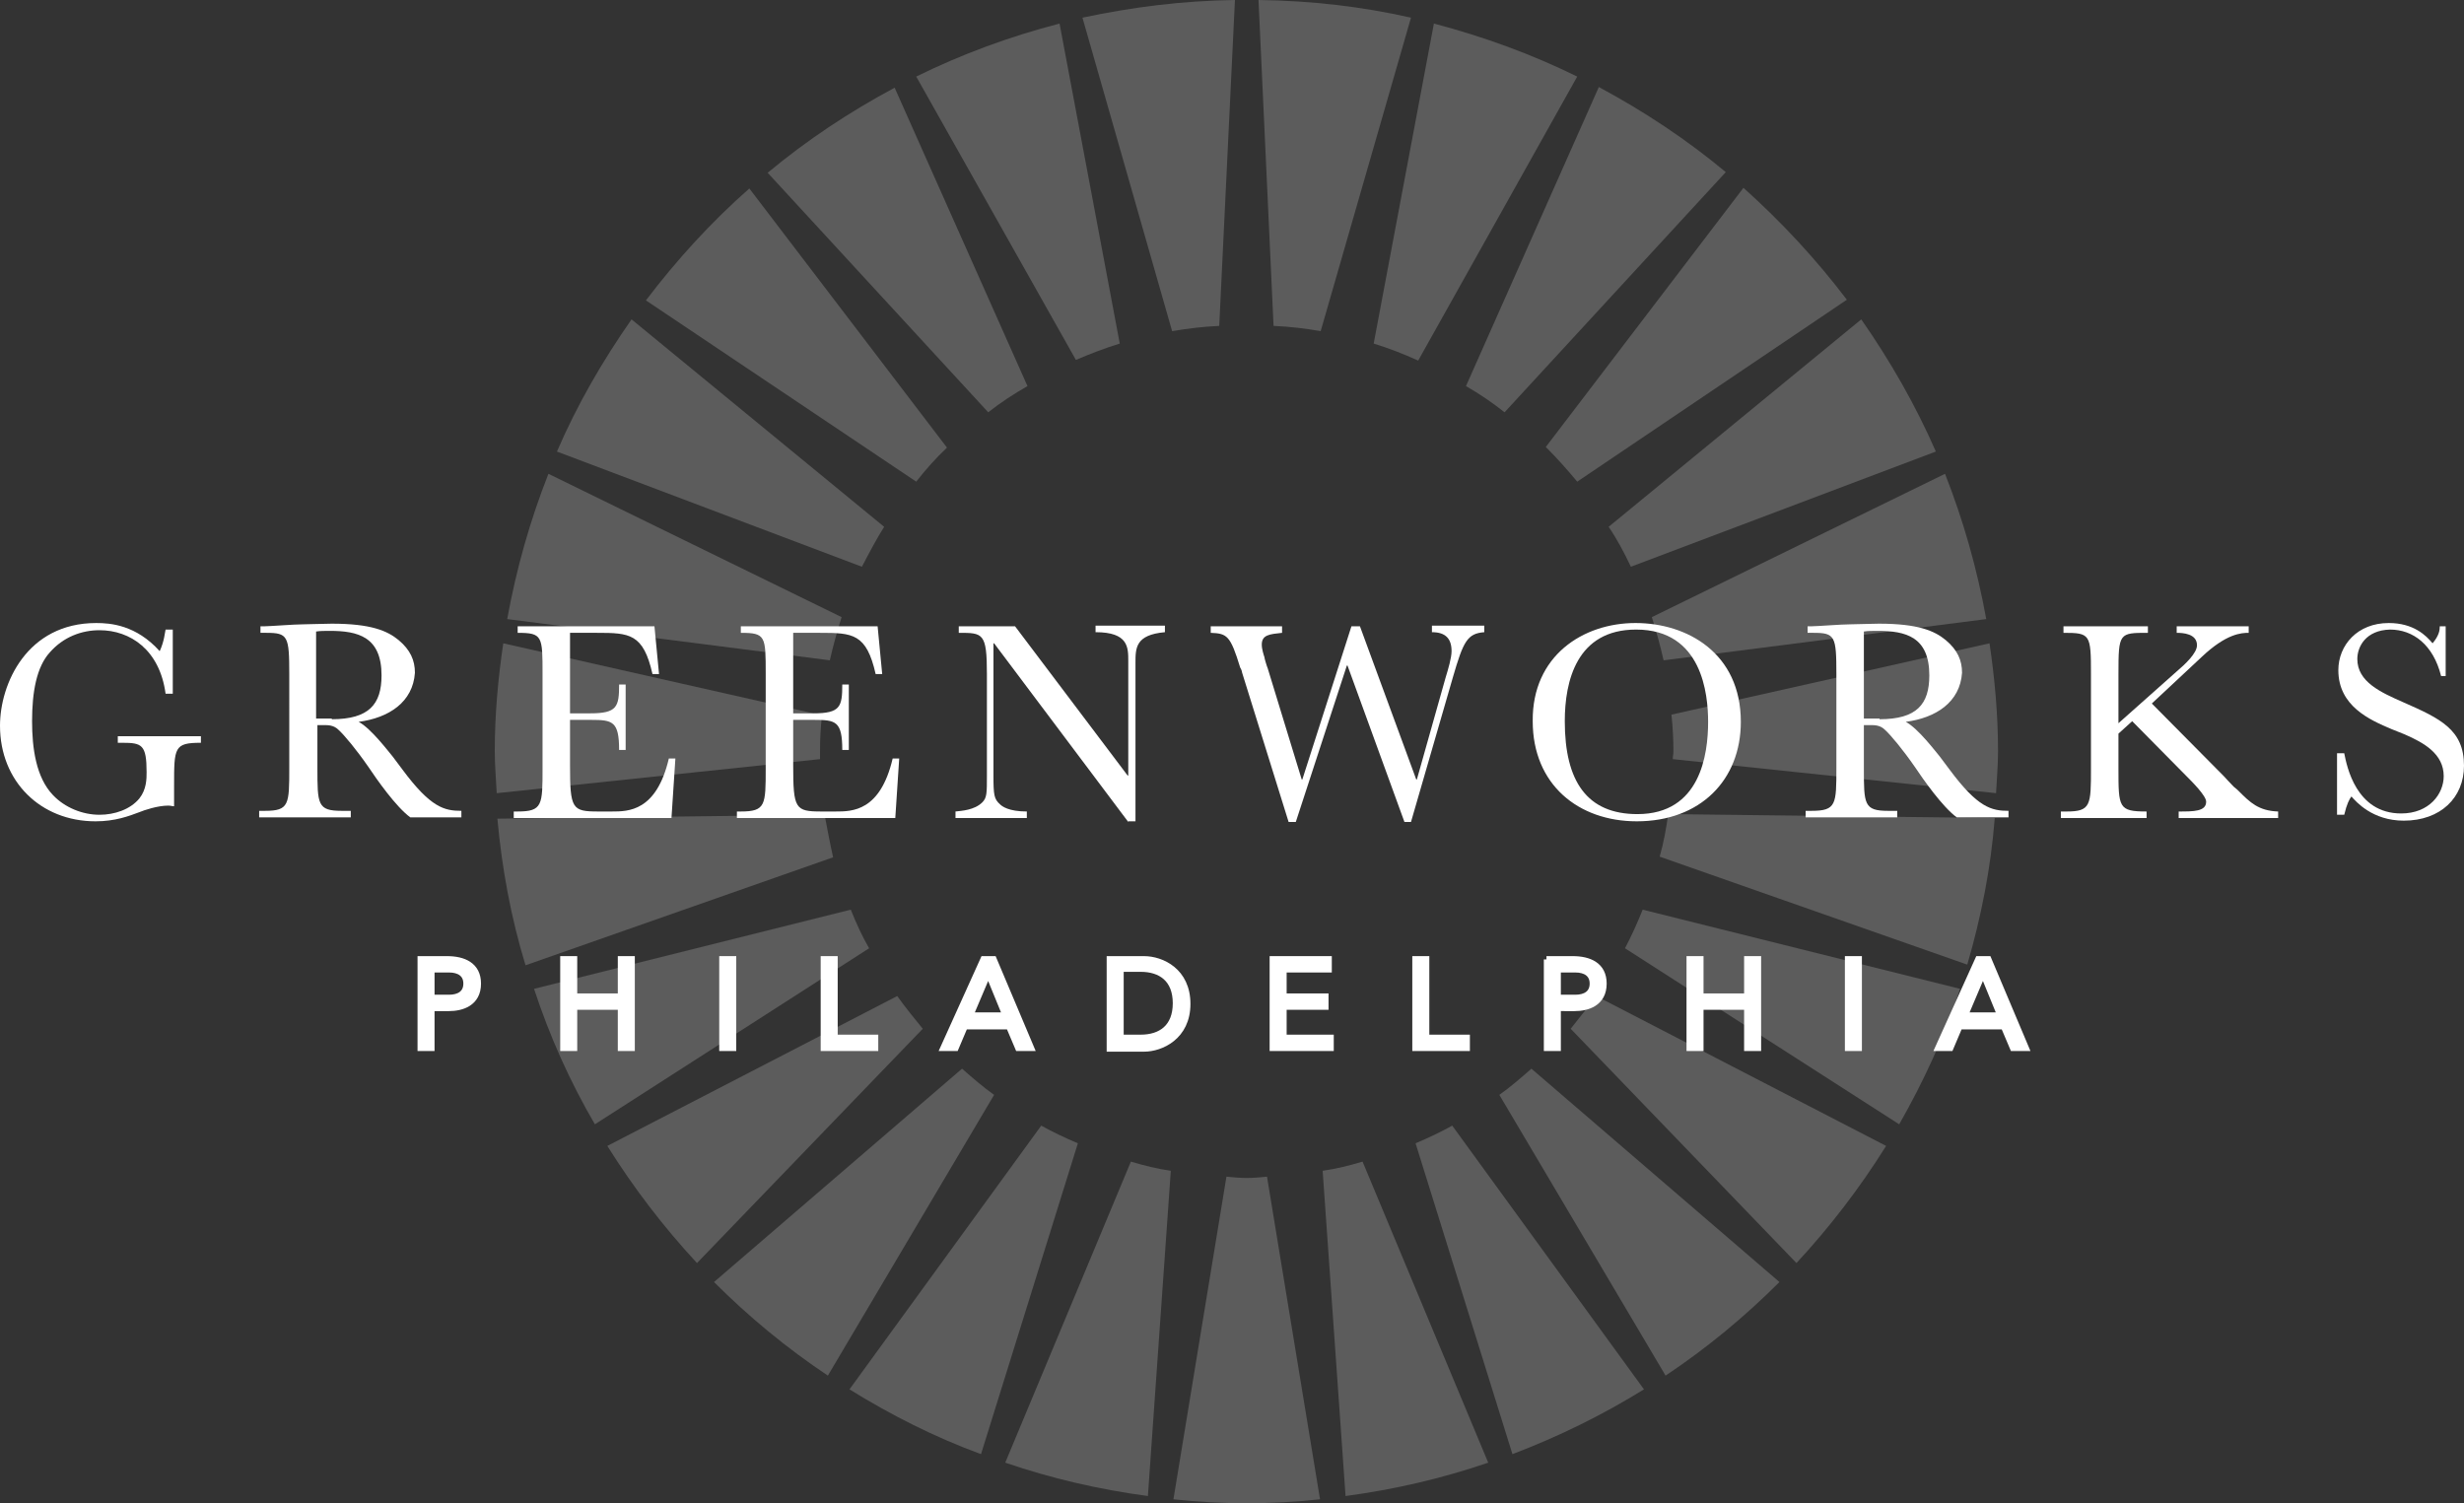 <?xml version="1.0" encoding="utf-8"?>
<!-- Generator: Adobe Illustrator 16.0.4, SVG Export Plug-In . SVG Version: 6.00 Build 0)  -->
<!DOCTYPE svg PUBLIC "-//W3C//DTD SVG 1.1//EN" "http://www.w3.org/Graphics/SVG/1.1/DTD/svg11.dtd">
<svg version="1.1" id="Layer_1" xmlns="http://www.w3.org/2000/svg" xmlns:xlink="http://www.w3.org/1999/xlink" x="0px" y="0px"
	 width="376.5px" height="229.7px" viewBox="0 0 376.5 229.7" enable-background="new 0 0 376.5 229.7" xml:space="preserve">
<rect x="0" y="0" width="376.5" height="229.7" fill="#333333" stroke="none"/>
<g>
	<g opacity="0.2">
		<path fill="#FFFFFF" d="M216.7,55.1L241,11.7c-6.9-3.4-14.3-6.1-21.9-8.1l-9.2,48.9C212.2,53.2,214.5,54.1,216.7,55.1z"/>
		<path fill="#FFFFFF" d="M125.3,114.8c0-1.9,0.1-3.7,0.3-5.5L76.9,98.3c-0.8,5.4-1.3,10.9-1.3,16.5c0,2.2,0.2,4.3,0.3,6.4l49.4-5.2
			C125.3,115.6,125.3,115.2,125.3,114.8z"/>
		<path fill="#FFFFFF" d="M126,124.5l-50,0.6c0.7,7.7,2.1,15.2,4.3,22.4l47-16.5C126.8,128.8,126.4,126.6,126,124.5z"/>
		<path fill="#FFFFFF" d="M137.1,152.2l-44.3,22.9c4,6.4,8.6,12.4,13.7,17.9l34.5-35.8C139.7,155.6,138.3,153.9,137.1,152.2z"/>
		<path fill="#FFFFFF" d="M128.6,94.3L83.8,72.4c-2.8,7.1-4.9,14.5-6.3,22.2l49.3,6.3C127.3,98.7,127.9,96.5,128.6,94.3z"/>
		<path fill="#FFFFFF" d="M147,163.3l-37.9,32.6c5.3,5.3,11.1,10.1,17.4,14.3l25.4-42.9C150.2,166.1,148.6,164.7,147,163.3z"/>
		<path fill="#FFFFFF" d="M171.1,52.5l-9.2-48.9c-7.7,2-15,4.7-21.9,8.1l24.4,43.3C166.5,54.1,168.8,53.2,171.1,52.5z"/>
		<path fill="#FFFFFF" d="M157,59l-20.3-45.6c-6.9,3.7-13.4,8-19.4,13L151,63C152.9,61.5,154.9,60.2,157,59z"/>
		<path fill="#FFFFFF" d="M144.7,68.4l-30.2-39.6c-5.8,5.1-11.1,10.9-15.8,17.1L140,73.6C141.4,71.8,143,70,144.7,68.4z"/>
		<path fill="#FFFFFF" d="M135.1,80.5L96.5,48.8c-4.4,6.3-8.3,13-11.4,20.2l46.6,17.6C132.8,84.5,133.9,82.4,135.1,80.5z"/>
		<path fill="#FFFFFF" d="M229.1,167.3l25.4,42.9c6.3-4.2,12.1-9,17.4-14.3L234,163.3C232.4,164.7,230.8,166.1,229.1,167.3z"/>
		<path fill="#FFFFFF" d="M240,157.2l34.5,35.8c5.1-5.5,9.7-11.5,13.7-17.9l-44.3-22.9C242.6,153.9,241.3,155.6,240,157.2z"/>
		<path fill="#FFFFFF" d="M216.3,174.7l14.8,47.5c7.1-2.7,13.8-6,20.1-9.9L221.9,172C220.1,173,218.2,173.9,216.3,174.7z"/>
		<path fill="#FFFFFF" d="M159.1,172l-29.3,40.3c6.3,3.9,13,7.3,20.1,9.9l14.8-47.5C162.8,173.9,160.9,173,159.1,172z"/>
		<path fill="#FFFFFF" d="M251,139c-0.8,2-1.7,4-2.7,5.9l41.9,26.9c3.7-6.5,6.9-13.4,9.3-20.7L251,139z"/>
		<path fill="#FFFFFF" d="M172.8,177.5l-19.2,46c7,2.4,14.3,4.1,21.8,5.1l3.5-49.7C176.8,178.6,174.8,178.1,172.8,177.5z"/>
		<path fill="#FFFFFF" d="M190.5,180c-1,0-2.1-0.1-3.1-0.2l-8.1,49.3c3.7,0.4,7.4,0.6,11.2,0.6c3.8,0,7.5-0.2,11.2-0.6l-8.1-49.3
			C192.6,179.9,191.5,180,190.5,180z"/>
		<path fill="#FFFFFF" d="M202.1,178.9l3.5,49.7c7.5-1,14.8-2.7,21.8-5.1l-19.2-46C206.2,178.1,204.2,178.6,202.1,178.9z"/>
		<path fill="#FFFFFF" d="M130,139l-48.4,12.1c2.4,7.3,5.5,14.2,9.3,20.7l41.9-26.9C131.7,143,130.8,141,130,139z"/>
		<path fill="#FFFFFF" d="M201.8,50.6l13.8-47.9c-7.5-1.7-15.3-2.6-23.3-2.7l2.3,49.8C197.1,49.9,199.5,50.2,201.8,50.6z"/>
		<path fill="#FFFFFF" d="M249.2,86.6L295.8,69c-3.1-7.1-7-13.9-11.4-20.2l-38.6,31.7C247.1,82.4,248.2,84.5,249.2,86.6z"/>
		<path fill="#FFFFFF" d="M229.9,63l33.8-36.7c-6-5-12.5-9.3-19.4-13L224,59C226.1,60.2,228,61.5,229.9,63z"/>
		<path fill="#FFFFFF" d="M241,73.6l41.2-27.8c-4.7-6.2-10-11.9-15.8-17.1l-30.2,39.6C238,70.1,239.5,71.8,241,73.6z"/>
		<path fill="#FFFFFF" d="M253.6,130.9l47,16.5c2.1-7.2,3.6-14.7,4.2-22.4l-49.9-0.6C254.6,126.6,254.2,128.8,253.6,130.9z"/>
		<path fill="#FFFFFF" d="M254.2,100.9l49.3-6.3c-1.4-7.7-3.5-15.1-6.3-22.2l-44.8,21.9C253.1,96.5,253.7,98.7,254.2,100.9z"/>
		<path fill="#FFFFFF" d="M255.7,114.8c0,0.4-0.1,0.8-0.1,1.2l49.4,5.2c0.1-2.1,0.3-4.2,0.3-6.4c0-5.6-0.5-11.1-1.3-16.5l-48.6,10.9
			C255.6,111.1,255.7,113,255.7,114.8z"/>
		<path fill="#FFFFFF" d="M186.3,49.8L188.7,0c-8,0.1-15.8,1.1-23.3,2.7l13.7,47.9C181.5,50.2,183.9,49.9,186.3,49.8z"/>
	</g>
	<g>
		<path fill="#FFFFFF" d="M18.1,112.5h12.6v1c-4.1,0-4.1,0.7-4.1,6.6v3.1c-0.3,0-0.5-0.1-0.9-0.1c-1.6,0-3.7,0.7-4.4,1
			c-1.6,0.6-3.7,1.4-6.7,1.4c-8.4,0-14.6-6.1-14.6-14.6c0-6.4,4.1-15.7,14.7-15.7c2.2,0,6.1,0.3,9.7,4.3c0.7-1.5,0.8-2.9,0.9-3.3
			h1.1v9.8h-1.1c-0.9-6.7-5.4-9.7-10.1-9.7c-2.7,0-5.5,1-7.6,3.4c-2,2.2-2.7,6-2.7,10.5c0,4.1,0.6,8.6,3.2,11.3c1.8,1.9,4.5,3,7.1,3
			c2.3,0,4.7-0.8,6.1-2.5c1.1-1.4,1.1-3,1.1-4c0-4.2-0.7-4.5-3.7-4.5h-0.7V112.5z"/>
		<path fill="#FFFFFF" d="M54.8,110.3c1.9,1,4.6,4.6,5.2,5.3c0.2,0.3,1.3,1.7,1.5,2c4.3,5.8,6.4,6.3,9,6.3v1h-7.8
			c-2.2-1.6-5.2-5.9-6.4-7.7c-1.8-2.6-3.7-4.9-4.6-5.7c-0.7-0.7-1.6-0.7-2.1-0.7h-1.1v6.5c0,5.6,0,6.6,3.7,6.6h1.4v1h-14v-1h0.9
			c3.7,0,3.7-1,3.7-6.6V103c0-5.8-0.2-6.3-3.5-6.3h-0.9v-1h0.6c0.8,0,4.6-0.3,5.9-0.3c1.1,0,3.1-0.1,4.4-0.1c6,0,8.5,1.1,10.2,2.5
			c1.8,1.5,2.5,3.1,2.5,5C63.1,107.3,59.4,109.7,54.8,110.3L54.8,110.3z M50.7,109.9c5.7,0,7.6-2.3,7.6-6.7c0-5.9-3.6-6.8-7.9-6.8
			c-0.8,0-1.5,0-2.1,0.1v13.3H50.7z"/>
		<path fill="#FFFFFF" d="M93.5,124c2.5,0,6.8,0,8.7-8.1h1l-0.6,9.1H78.5v-1h0.6c3.8,0,3.8-1,3.8-6.6V103c0-5.8,0-6.3-3.8-6.3v-1
			H100l0.7,7.3h-1c-1.4-6.2-3.5-6.3-8.5-6.3h-4.1V109h3.1c4.1,0,4.4-1,4.4-4.4h1v10h-1c0-4.4-1-4.6-4.3-4.6h-3.2v6.9
			c0,6.7,0.3,7.1,4.3,7.1H93.5z"/>
		<path fill="#FFFFFF" d="M127.7,124c2.5,0,6.8,0,8.7-8.1h1l-0.6,9.1h-24.2v-1h0.6c3.8,0,3.8-1,3.8-6.6V103c0-5.8,0-6.3-3.8-6.3v-1
			h20.9l0.7,7.3h-1c-1.4-6.2-3.5-6.3-8.5-6.3h-4.1V109h3.1c4.1,0,4.4-1,4.4-4.4h1v10h-1c0-4.4-1-4.6-4.3-4.6h-3.2v6.9
			c0,6.7,0.3,7.1,4.3,7.1H127.7z"/>
		<path fill="#FFFFFF" d="M172.4,125.6l-20.5-27.3h-0.1v20.2c0,3,0.1,3.6,1,4.4c0.3,0.3,1.3,1.1,4.1,1.1v1H146v-1
			c0.9-0.1,2.9-0.2,4.1-1.4c0.7-0.7,0.7-1.4,0.7-4.1V103c0-6.3-0.6-6.3-4.3-6.3v-1h8.6l17.2,22.8h0.1v-17.5c0-2.1,0-4.4-5-4.4v-1
			h10.6v1c-4.5,0.4-4.5,2.4-4.5,4.7v24.2H172.4z"/>
		<path fill="#FFFFFF" d="M215.6,125.6h-1l-8.7-23.9h-0.1l-7.8,23.9h-1.1l-7.1-22.8c0-0.1-0.1-0.5-0.3-0.8c-1.5-4.9-2-5.2-4.5-5.3
			v-1h10.9v1c-1.9,0.2-3.1,0.3-3.1,1.8c0,0.7,0.3,1.6,0.4,1.9c0,0.2,0.4,1.5,0.5,1.7l5.2,17h0.1l7.5-23.4h1.3l8.6,23.4h0.1l4.4-15.6
			c0.4-1.3,0.9-3,0.9-4c0-1.9-0.9-2.9-3-2.9v-1h8v1c-2.6,0.2-3.2,1.4-4.8,6.9L215.6,125.6z"/>
		<path fill="#FFFFFF" d="M249.9,95.2c7.9,0,16.1,4.6,16.1,15.1c0,8.9-6.2,15.2-15.9,15.2c-8.9,0-15.9-5.6-15.9-15.3
			C234.1,100.2,241.9,95.2,249.9,95.2z M250.2,124.4c9.6,0,10.8-9.1,10.8-14.1c0-4.2-0.9-14.1-11-14.1c-9.1,0-10.9,7.9-10.9,14
			C239.1,119.4,242.5,124.4,250.2,124.4z"/>
		<path fill="#FFFFFF" d="M291.2,110.3c1.9,1,4.6,4.6,5.2,5.3c0.2,0.3,1.3,1.7,1.5,2c4.3,5.8,6.4,6.3,9,6.3v1H299
			c-2.2-1.6-5.2-5.9-6.4-7.7c-1.8-2.6-3.7-4.9-4.6-5.7c-0.7-0.7-1.6-0.7-2.1-0.7h-1.1v6.5c0,5.6,0,6.6,3.7,6.6h1.4v1h-14v-1h0.9
			c3.8,0,3.8-1,3.8-6.6V103c0-5.8-0.2-6.3-3.5-6.3h-0.9v-1h0.6c0.8,0,4.6-0.3,5.9-0.3c1.1,0,3.1-0.1,4.4-0.1c6,0,8.5,1.1,10.2,2.5
			c1.8,1.5,2.5,3.1,2.5,5C299.5,107.3,295.8,109.7,291.2,110.3L291.2,110.3z M287.2,109.9c5.7,0,7.6-2.3,7.6-6.7
			c0-5.9-3.6-6.8-7.9-6.8c-0.8,0-1.5,0-2.1,0.1v13.3H287.2z"/>
		<path fill="#FFFFFF" d="M323.6,110.6l9-8c1.3-1.1,3.1-2.8,3.1-4c0-1.8-2.2-1.9-3.1-1.9v-1h11v1c-1.1,0-3.4,0.1-7.2,3.7l-7.6,7.1
			l11,11.1c0.2,0.2,0.9,1,1.5,1.6c0.4,0.3,0.7,0.6,0.8,0.7c1.7,1.7,3,3,6,3.1v1h-15.2v-1c2.3,0,4.2,0,4.2-1.5c0-0.9-2.1-3-3.1-4
			l-8.2-8.3l-2.1,1.9v5.3c0,6,0,6.6,4.3,6.6v1h-13.1v-1h0.9c3.7,0,3.7-1,3.7-6.6V103c0-6.1-0.1-6.3-4.2-6.3v-1h12.9v1
			c-4.4,0-4.5,0-4.5,6.3V110.6z"/>
		<path fill="#FFFFFF" d="M360.2,100.7c0,3.5,3.6,5.1,7,6.6c5.7,2.5,9.3,4.2,9.3,9.7c0,4.9-3.6,8.4-9.2,8.4c-4.8,0-7.3-2.9-8-3.7
			c-0.3,0.4-0.7,1.1-1.1,2.8h-1.1v-9.4h1.1c0.4,2,1.8,9.2,8.7,9.2c4.3,0,6.5-3,6.5-5.7c0-3.4-3-5.1-6-6.4c-0.3-0.1-1.7-0.7-2-0.8
			c-3.3-1.4-8.1-3.5-8.1-9c0-3.8,2.9-7.2,7.7-7.2c3.8,0,5.7,1.9,6.7,3.1c1-1.2,1.1-2,1.1-2.6h0.9v7.6H373c-1.2-4.8-4.3-7.1-7.8-7.1
			C361.5,96.3,360.2,98.8,360.2,100.7z"/>
	</g>
	<g>
		<path fill="#FFFFFF" stroke="#FFFFFF" stroke-miterlimit="10" d="M64.3,146.6h4c2.5,0,4.7,0.9,4.7,3.7c0,3-2.5,3.7-4.4,3.7h-2.7
			v6.1h-1.6V146.6z M65.9,152.5h2.7c1.6,0,2.7-0.7,2.7-2.2s-1.1-2.2-2.7-2.2h-2.7V152.5z"/>
		<path fill="#FFFFFF" stroke="#FFFFFF" stroke-miterlimit="10" d="M86.1,146.6h1.6v5.7h7.2v-5.7h1.6v13.5h-1.6v-6.3h-7.2v6.3h-1.6
			V146.6z"/>
		<path fill="#FFFFFF" stroke="#FFFFFF" stroke-miterlimit="10" d="M110.4,146.6h1.6v13.5h-1.6V146.6z"/>
		<path fill="#FFFFFF" stroke="#FFFFFF" stroke-miterlimit="10" d="M125.9,146.6h1.6v12h6.2v1.5h-7.8V146.6z"/>
		<path fill="#FFFFFF" stroke="#FFFFFF" stroke-miterlimit="10" d="M150.3,146.6h1.5l5.7,13.5h-1.9l-1.4-3.3h-6.8l-1.4,3.3h-1.8
			L150.3,146.6z M151,148.6L151,148.6l-2.8,6.6h5.5L151,148.6z"/>
		<path fill="#FFFFFF" stroke="#FFFFFF" stroke-miterlimit="10" d="M169.6,146.6h5.2c2.7,0,6.6,1.8,6.6,6.8c0,5-4,6.8-6.6,6.8h-5.2
			V146.6z M171.2,158.6h3.1c3.1,0,5.4-1.6,5.4-5.3c0-3.7-2.3-5.3-5.4-5.3h-3.1V158.6z"/>
		<path fill="#FFFFFF" stroke="#FFFFFF" stroke-miterlimit="10" d="M194.5,146.6h8.5v1.5h-6.9v4.2h6.4v1.5h-6.4v4.8h7.2v1.5h-8.8
			V146.6z"/>
		<path fill="#FFFFFF" stroke="#FFFFFF" stroke-miterlimit="10" d="M216.3,146.6h1.6v12h6.2v1.5h-7.8V146.6z"/>
		<path fill="#FFFFFF" stroke="#FFFFFF" stroke-miterlimit="10" d="M236.3,146.6h4c2.5,0,4.7,0.9,4.7,3.7c0,3-2.5,3.7-4.4,3.7H238
			v6.1h-1.6V146.6z M238,152.5h2.7c1.6,0,2.7-0.7,2.7-2.2s-1.1-2.2-2.7-2.2H238V152.5z"/>
		<path fill="#FFFFFF" stroke="#FFFFFF" stroke-miterlimit="10" d="M258.2,146.6h1.6v5.7h7.2v-5.7h1.6v13.5H267v-6.3h-7.2v6.3h-1.6
			V146.6z"/>
		<path fill="#FFFFFF" stroke="#FFFFFF" stroke-miterlimit="10" d="M282.4,146.6h1.6v13.5h-1.6V146.6z"/>
		<path fill="#FFFFFF" stroke="#FFFFFF" stroke-miterlimit="10" d="M302.3,146.6h1.5l5.7,13.5h-1.9l-1.4-3.3h-6.8l-1.4,3.3h-1.8
			L302.3,146.6z M303,148.6L303,148.6l-2.8,6.6h5.5L303,148.6z"/>
	</g>
</g>
</svg>
